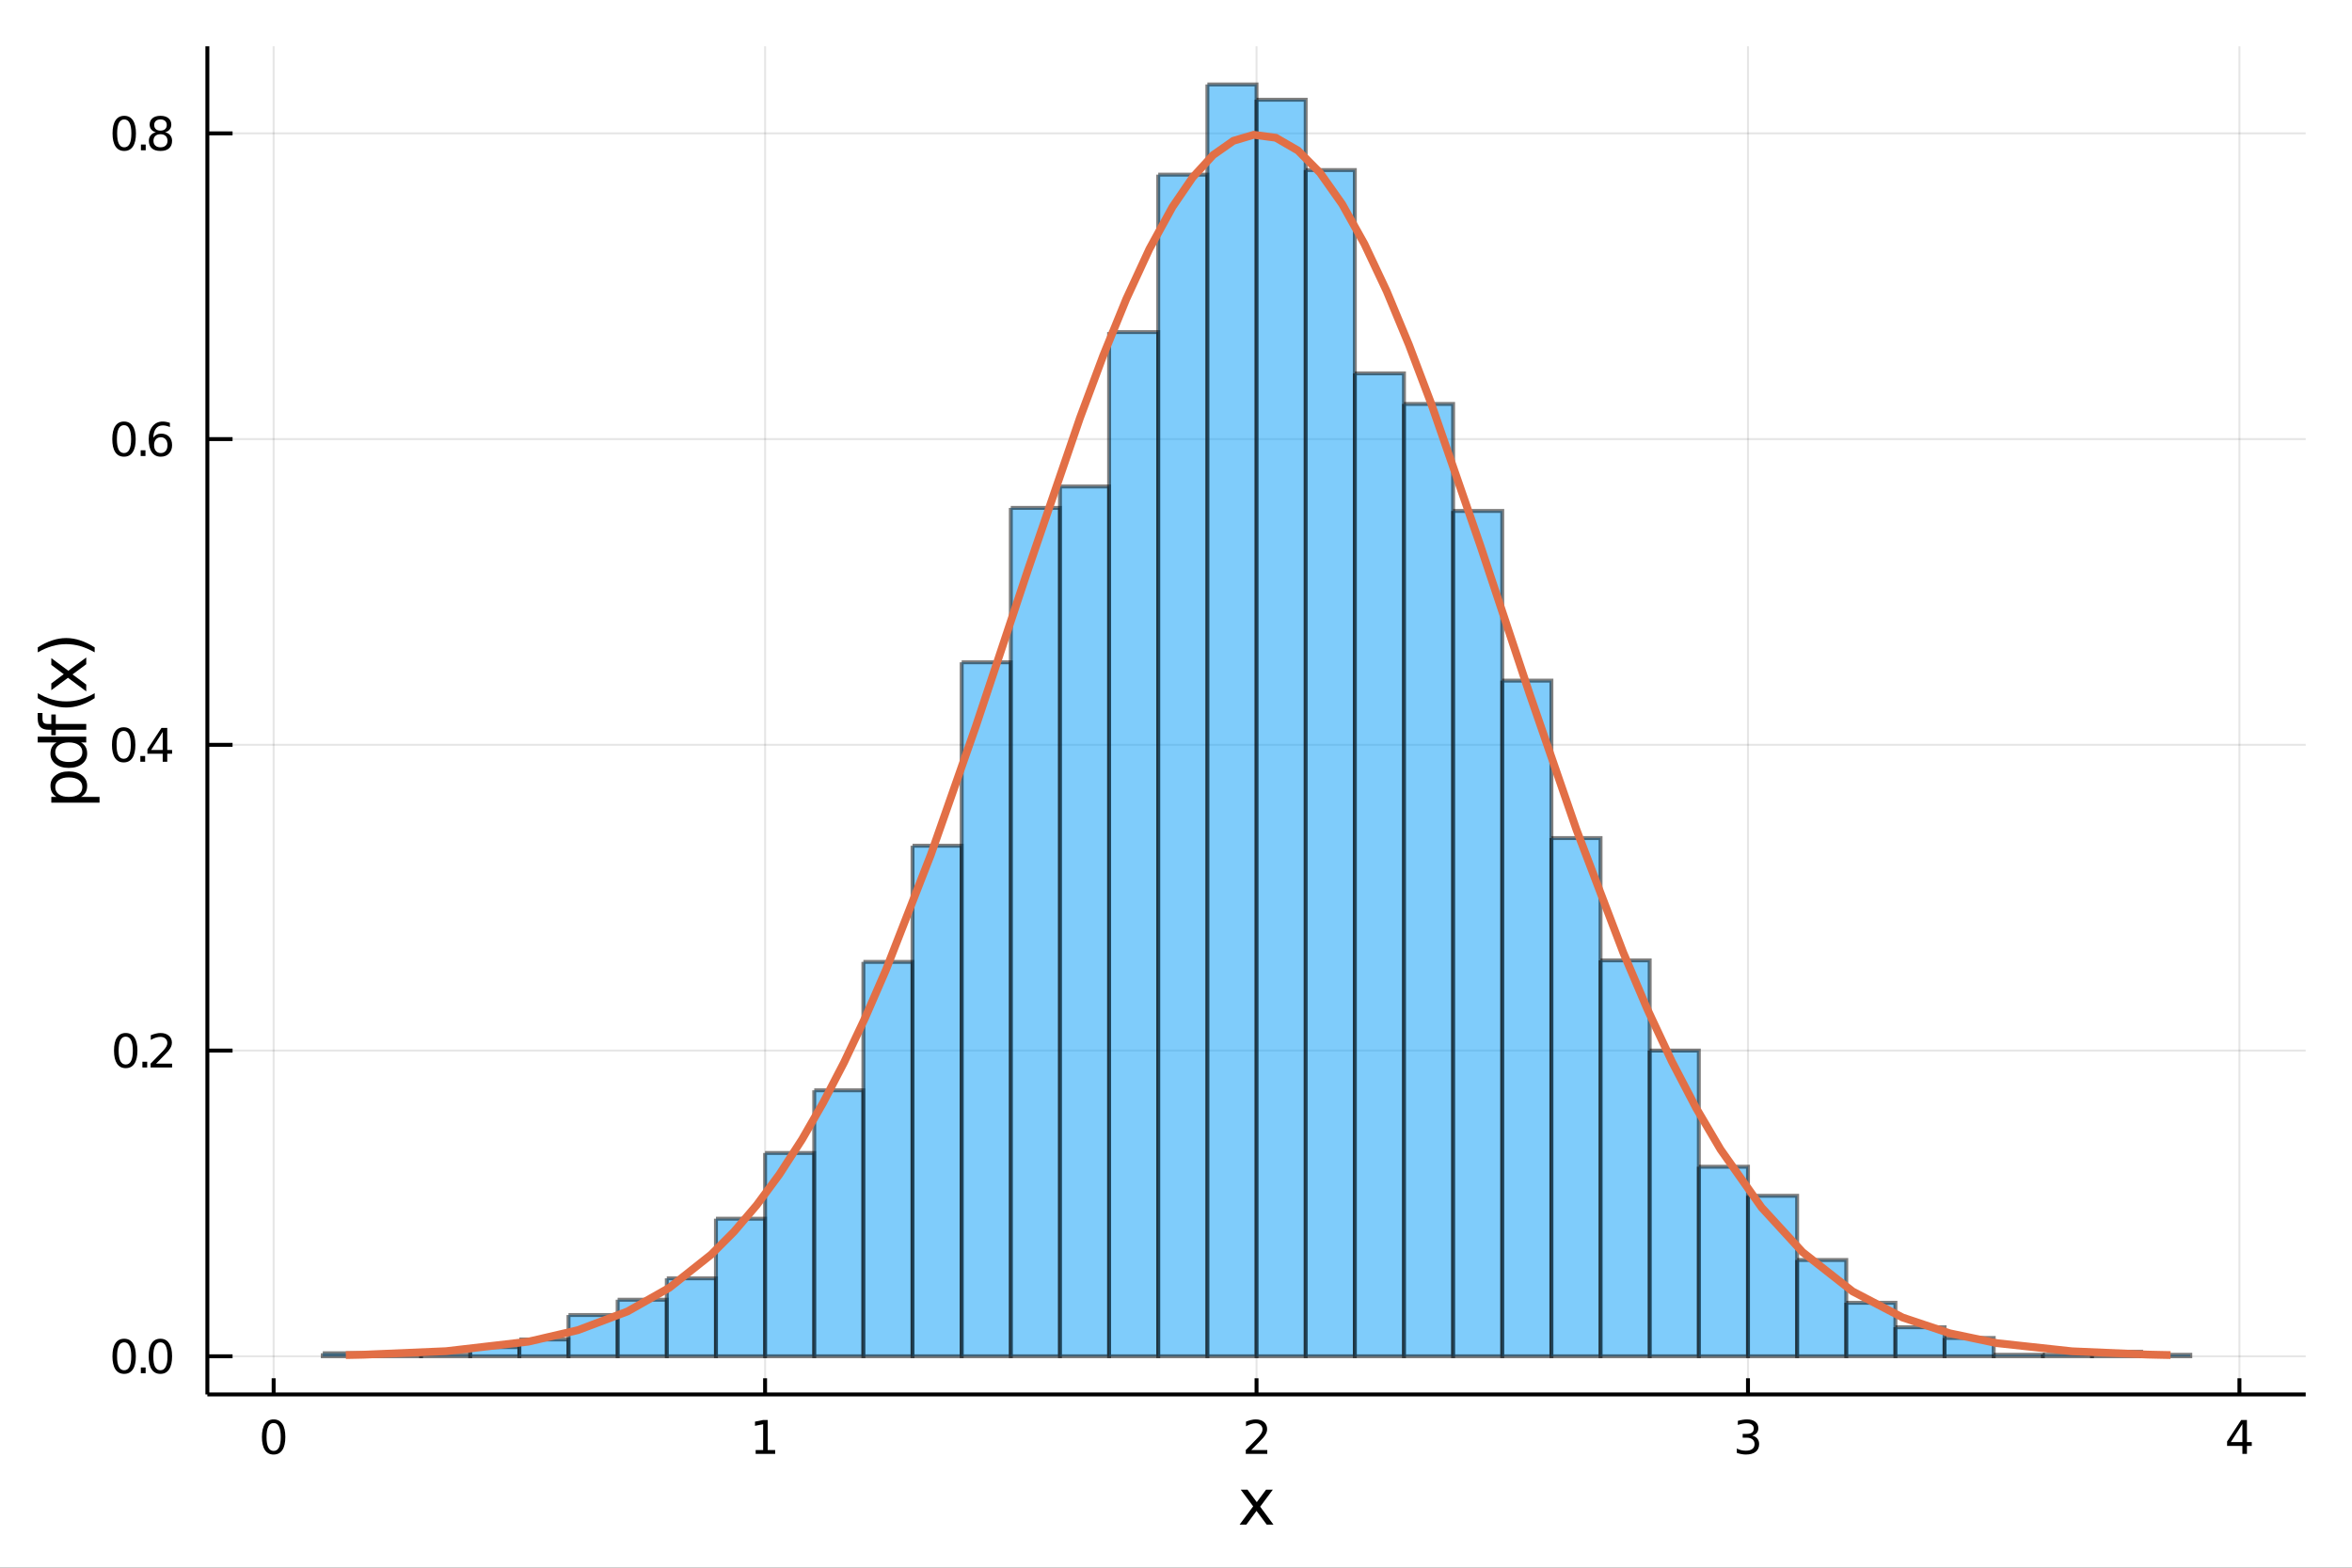 <?xml version="1.0" encoding="utf-8"?>
<svg xmlns="http://www.w3.org/2000/svg" xmlns:xlink="http://www.w3.org/1999/xlink" width="600" height="400" viewBox="0 0 2400 1600">
<rect x="0" y="0" width="2400" height="1600" fill="#333333" stroke="none"/>
<defs>
  <clipPath id="clip090">
    <rect x="0" y="0" width="2400" height="1600"/>
  </clipPath>
</defs>
<path clip-path="url(#clip090)" d="
M0 1600 L2400 1600 L2400 0 L0 0  Z
  " fill="#ffffff" fill-rule="evenodd" fill-opacity="1"/>
<defs>
  <clipPath id="clip091">
    <rect x="480" y="0" width="1681" height="1600"/>
  </clipPath>
</defs>
<path clip-path="url(#clip090)" d="
M211.602 1423.18 L2352.76 1423.18 L2352.76 47.244 L211.602 47.244  Z
  " fill="#ffffff" fill-rule="evenodd" fill-opacity="1"/>
<defs>
  <clipPath id="clip092">
    <rect x="211" y="47" width="2142" height="1377"/>
  </clipPath>
</defs>
<polyline clip-path="url(#clip092)" style="stroke:#000000; stroke-width:2; stroke-opacity:0.1; fill:none" points="
  279.222,1423.18 279.222,47.244 
  "/>
<polyline clip-path="url(#clip092)" style="stroke:#000000; stroke-width:2; stroke-opacity:0.1; fill:none" points="
  780.7,1423.18 780.7,47.244 
  "/>
<polyline clip-path="url(#clip092)" style="stroke:#000000; stroke-width:2; stroke-opacity:0.1; fill:none" points="
  1282.18,1423.18 1282.18,47.244 
  "/>
<polyline clip-path="url(#clip092)" style="stroke:#000000; stroke-width:2; stroke-opacity:0.1; fill:none" points="
  1783.66,1423.18 1783.66,47.244 
  "/>
<polyline clip-path="url(#clip092)" style="stroke:#000000; stroke-width:2; stroke-opacity:0.1; fill:none" points="
  2285.14,1423.18 2285.14,47.244 
  "/>
<polyline clip-path="url(#clip090)" style="stroke:#000000; stroke-width:4; stroke-opacity:1; fill:none" points="
  211.602,1423.18 2352.76,1423.18 
  "/>
<polyline clip-path="url(#clip090)" style="stroke:#000000; stroke-width:4; stroke-opacity:1; fill:none" points="
  279.222,1423.18 279.222,1406.67 
  "/>
<polyline clip-path="url(#clip090)" style="stroke:#000000; stroke-width:4; stroke-opacity:1; fill:none" points="
  780.7,1423.18 780.7,1406.67 
  "/>
<polyline clip-path="url(#clip090)" style="stroke:#000000; stroke-width:4; stroke-opacity:1; fill:none" points="
  1282.18,1423.18 1282.18,1406.67 
  "/>
<polyline clip-path="url(#clip090)" style="stroke:#000000; stroke-width:4; stroke-opacity:1; fill:none" points="
  1783.66,1423.18 1783.66,1406.67 
  "/>
<polyline clip-path="url(#clip090)" style="stroke:#000000; stroke-width:4; stroke-opacity:1; fill:none" points="
  2285.14,1423.18 2285.14,1406.67 
  "/>
<path clip-path="url(#clip090)" d="M 0 0 M279.222 1452.37 Q275.611 1452.37 273.782 1455.94 Q271.976 1459.48 271.976 1466.61 Q271.976 1473.71 273.782 1477.28 Q275.611 1480.82 279.222 1480.82 Q282.856 1480.82 284.662 1477.28 Q286.49 1473.71 286.49 1466.61 Q286.49 1459.48 284.662 1455.94 Q282.856 1452.37 279.222 1452.37 M279.222 1448.67 Q285.032 1448.67 288.087 1453.27 Q291.166 1457.86 291.166 1466.61 Q291.166 1475.33 288.087 1479.94 Q285.032 1484.52 279.222 1484.52 Q273.412 1484.52 270.333 1479.94 Q267.277 1475.33 267.277 1466.61 Q267.277 1457.86 270.333 1453.27 Q273.412 1448.67 279.222 1448.67 Z" fill="#000000" fill-rule="evenodd" fill-opacity="1" /><path clip-path="url(#clip090)" d="M 0 0 M771.082 1479.92 L778.721 1479.92 L778.721 1453.55 L770.411 1455.22 L770.411 1450.96 L778.675 1449.29 L783.351 1449.29 L783.351 1479.92 L790.99 1479.92 L790.99 1483.85 L771.082 1483.85 L771.082 1479.92 Z" fill="#000000" fill-rule="evenodd" fill-opacity="1" /><path clip-path="url(#clip090)" d="M 0 0 M1276.83 1479.92 L1293.15 1479.92 L1293.15 1483.85 L1271.21 1483.85 L1271.21 1479.92 Q1273.87 1477.16 1278.45 1472.53 Q1283.06 1467.88 1284.24 1466.54 Q1286.48 1464.01 1287.36 1462.28 Q1288.27 1460.52 1288.27 1458.83 Q1288.27 1456.07 1286.32 1454.34 Q1284.4 1452.6 1281.3 1452.6 Q1279.1 1452.6 1276.65 1453.37 Q1274.22 1454.13 1271.44 1455.68 L1271.44 1450.96 Q1274.26 1449.82 1276.72 1449.25 Q1279.17 1448.67 1281.21 1448.67 Q1286.58 1448.67 1289.77 1451.35 Q1292.97 1454.04 1292.97 1458.53 Q1292.97 1460.66 1292.16 1462.58 Q1291.37 1464.48 1289.26 1467.07 Q1288.68 1467.74 1285.58 1470.96 Q1282.48 1474.15 1276.83 1479.92 Z" fill="#000000" fill-rule="evenodd" fill-opacity="1" /><path clip-path="url(#clip090)" d="M 0 0 M1787.91 1465.22 Q1791.26 1465.94 1793.14 1468.2 Q1795.04 1470.47 1795.04 1473.81 Q1795.04 1478.92 1791.52 1481.72 Q1788 1484.52 1781.52 1484.52 Q1779.34 1484.52 1777.03 1484.08 Q1774.73 1483.67 1772.28 1482.81 L1772.28 1478.3 Q1774.23 1479.43 1776.54 1480.01 Q1778.85 1480.59 1781.38 1480.59 Q1785.78 1480.59 1788.07 1478.85 Q1790.38 1477.12 1790.38 1473.81 Q1790.38 1470.75 1788.23 1469.04 Q1786.1 1467.3 1782.28 1467.3 L1778.25 1467.3 L1778.25 1463.46 L1782.47 1463.46 Q1785.91 1463.46 1787.74 1462.09 Q1789.57 1460.7 1789.57 1458.11 Q1789.57 1455.45 1787.67 1454.04 Q1785.8 1452.6 1782.28 1452.6 Q1780.36 1452.6 1778.16 1453.02 Q1775.96 1453.44 1773.32 1454.31 L1773.32 1450.15 Q1775.98 1449.41 1778.3 1449.04 Q1780.64 1448.67 1782.7 1448.67 Q1788.02 1448.67 1791.12 1451.1 Q1794.22 1453.5 1794.22 1457.63 Q1794.22 1460.5 1792.58 1462.49 Q1790.94 1464.45 1787.91 1465.22 Z" fill="#000000" fill-rule="evenodd" fill-opacity="1" /><path clip-path="url(#clip090)" d="M 0 0 M2288.15 1453.37 L2276.34 1471.81 L2288.15 1471.81 L2288.15 1453.37 M2286.92 1449.29 L2292.8 1449.29 L2292.8 1471.81 L2297.73 1471.81 L2297.73 1475.7 L2292.8 1475.7 L2292.8 1483.85 L2288.15 1483.85 L2288.15 1475.7 L2272.54 1475.7 L2272.54 1471.19 L2286.92 1449.29 Z" fill="#000000" fill-rule="evenodd" fill-opacity="1" /><path clip-path="url(#clip090)" d="M 0 0 M1298.79 1520.4 L1285.9 1537.74 L1299.46 1556.04 L1292.56 1556.04 L1282.18 1542.04 L1271.8 1556.04 L1264.9 1556.04 L1278.74 1537.39 L1266.07 1520.4 L1272.98 1520.4 L1282.43 1533.1 L1291.89 1520.4 L1298.79 1520.4 Z" fill="#000000" fill-rule="evenodd" fill-opacity="1" /><polyline clip-path="url(#clip092)" style="stroke:#000000; stroke-width:2; stroke-opacity:0.1; fill:none" points="
  211.602,1384.24 2352.76,1384.24 
  "/>
<polyline clip-path="url(#clip092)" style="stroke:#000000; stroke-width:2; stroke-opacity:0.1; fill:none" points="
  211.602,1072.21 2352.76,1072.21 
  "/>
<polyline clip-path="url(#clip092)" style="stroke:#000000; stroke-width:2; stroke-opacity:0.1; fill:none" points="
  211.602,760.175 2352.76,760.175 
  "/>
<polyline clip-path="url(#clip092)" style="stroke:#000000; stroke-width:2; stroke-opacity:0.1; fill:none" points="
  211.602,448.143 2352.76,448.143 
  "/>
<polyline clip-path="url(#clip092)" style="stroke:#000000; stroke-width:2; stroke-opacity:0.1; fill:none" points="
  211.602,136.111 2352.76,136.111 
  "/>
<polyline clip-path="url(#clip090)" style="stroke:#000000; stroke-width:4; stroke-opacity:1; fill:none" points="
  211.602,1423.18 211.602,47.244 
  "/>
<polyline clip-path="url(#clip090)" style="stroke:#000000; stroke-width:4; stroke-opacity:1; fill:none" points="
  211.602,1384.24 237.296,1384.24 
  "/>
<polyline clip-path="url(#clip090)" style="stroke:#000000; stroke-width:4; stroke-opacity:1; fill:none" points="
  211.602,1072.21 237.296,1072.21 
  "/>
<polyline clip-path="url(#clip090)" style="stroke:#000000; stroke-width:4; stroke-opacity:1; fill:none" points="
  211.602,760.175 237.296,760.175 
  "/>
<polyline clip-path="url(#clip090)" style="stroke:#000000; stroke-width:4; stroke-opacity:1; fill:none" points="
  211.602,448.143 237.296,448.143 
  "/>
<polyline clip-path="url(#clip090)" style="stroke:#000000; stroke-width:4; stroke-opacity:1; fill:none" points="
  211.602,136.111 237.296,136.111 
  "/>
<path clip-path="url(#clip090)" d="M 0 0 M126.691 1370.04 Q123.08 1370.04 121.251 1373.6 Q119.445 1377.14 119.445 1384.27 Q119.445 1391.38 121.251 1394.94 Q123.08 1398.49 126.691 1398.49 Q130.325 1398.49 132.13 1394.94 Q133.959 1391.38 133.959 1384.27 Q133.959 1377.14 132.13 1373.6 Q130.325 1370.04 126.691 1370.04 M126.691 1366.33 Q132.501 1366.33 135.556 1370.94 Q138.635 1375.52 138.635 1384.27 Q138.635 1393 135.556 1397.61 Q132.501 1402.19 126.691 1402.19 Q120.88 1402.19 117.802 1397.61 Q114.746 1393 114.746 1384.27 Q114.746 1375.52 117.802 1370.94 Q120.88 1366.33 126.691 1366.33 Z" fill="#000000" fill-rule="evenodd" fill-opacity="1" /><path clip-path="url(#clip090)" d="M 0 0 M143.704 1395.64 L148.589 1395.64 L148.589 1401.52 L143.704 1401.52 L143.704 1395.64 Z" fill="#000000" fill-rule="evenodd" fill-opacity="1" /><path clip-path="url(#clip090)" d="M 0 0 M163.658 1370.04 Q160.047 1370.04 158.218 1373.6 Q156.413 1377.14 156.413 1384.27 Q156.413 1391.38 158.218 1394.94 Q160.047 1398.49 163.658 1398.49 Q167.292 1398.49 169.098 1394.94 Q170.927 1391.38 170.927 1384.27 Q170.927 1377.14 169.098 1373.6 Q167.292 1370.04 163.658 1370.04 M163.658 1366.33 Q169.468 1366.33 172.524 1370.94 Q175.602 1375.52 175.602 1384.27 Q175.602 1393 172.524 1397.61 Q169.468 1402.19 163.658 1402.19 Q157.848 1402.19 154.769 1397.61 Q151.714 1393 151.714 1384.27 Q151.714 1375.52 154.769 1370.94 Q157.848 1366.33 163.658 1366.33 Z" fill="#000000" fill-rule="evenodd" fill-opacity="1" /><path clip-path="url(#clip090)" d="M 0 0 M128.288 1058.01 Q124.677 1058.01 122.848 1061.57 Q121.043 1065.11 121.043 1072.24 Q121.043 1079.35 122.848 1082.91 Q124.677 1086.45 128.288 1086.45 Q131.922 1086.45 133.728 1082.91 Q135.556 1079.35 135.556 1072.24 Q135.556 1065.11 133.728 1061.57 Q131.922 1058.01 128.288 1058.01 M128.288 1054.3 Q134.098 1054.3 137.154 1058.91 Q140.232 1063.49 140.232 1072.24 Q140.232 1080.97 137.154 1085.57 Q134.098 1090.16 128.288 1090.16 Q122.478 1090.16 119.399 1085.57 Q116.343 1080.97 116.343 1072.24 Q116.343 1063.49 119.399 1058.91 Q122.478 1054.3 128.288 1054.3 Z" fill="#000000" fill-rule="evenodd" fill-opacity="1" /><path clip-path="url(#clip090)" d="M 0 0 M145.302 1083.61 L150.186 1083.61 L150.186 1089.49 L145.302 1089.49 L145.302 1083.61 Z" fill="#000000" fill-rule="evenodd" fill-opacity="1" /><path clip-path="url(#clip090)" d="M 0 0 M159.283 1085.55 L175.602 1085.55 L175.602 1089.49 L153.658 1089.49 L153.658 1085.55 Q156.32 1082.8 160.903 1078.17 Q165.51 1073.51 166.69 1072.17 Q168.936 1069.65 169.815 1067.91 Q170.718 1066.15 170.718 1064.46 Q170.718 1061.71 168.774 1059.97 Q166.852 1058.24 163.751 1058.24 Q161.552 1058.24 159.098 1059 Q156.667 1059.76 153.89 1061.32 L153.89 1056.59 Q156.714 1055.46 159.167 1054.88 Q161.621 1054.3 163.658 1054.3 Q169.028 1054.3 172.223 1056.99 Q175.417 1059.67 175.417 1064.16 Q175.417 1066.29 174.607 1068.21 Q173.82 1070.11 171.714 1072.7 Q171.135 1073.38 168.033 1076.59 Q164.931 1079.79 159.283 1085.55 Z" fill="#000000" fill-rule="evenodd" fill-opacity="1" /><path clip-path="url(#clip090)" d="M 0 0 M126.205 745.973 Q122.593 745.973 120.765 749.538 Q118.959 753.08 118.959 760.209 Q118.959 767.316 120.765 770.88 Q122.593 774.422 126.205 774.422 Q129.839 774.422 131.644 770.88 Q133.473 767.316 133.473 760.209 Q133.473 753.08 131.644 749.538 Q129.839 745.973 126.205 745.973 M126.205 742.27 Q132.015 742.27 135.07 746.876 Q138.149 751.459 138.149 760.209 Q138.149 768.936 135.07 773.543 Q132.015 778.126 126.205 778.126 Q120.394 778.126 117.316 773.543 Q114.26 768.936 114.26 760.209 Q114.26 751.459 117.316 746.876 Q120.394 742.27 126.205 742.27 Z" fill="#000000" fill-rule="evenodd" fill-opacity="1" /><path clip-path="url(#clip090)" d="M 0 0 M143.218 771.575 L148.103 771.575 L148.103 777.455 L143.218 777.455 L143.218 771.575 Z" fill="#000000" fill-rule="evenodd" fill-opacity="1" /><path clip-path="url(#clip090)" d="M 0 0 M166.019 746.969 L154.214 765.418 L166.019 765.418 L166.019 746.969 M164.792 742.895 L170.672 742.895 L170.672 765.418 L175.602 765.418 L175.602 769.306 L170.672 769.306 L170.672 777.455 L166.019 777.455 L166.019 769.306 L150.417 769.306 L150.417 764.793 L164.792 742.895 Z" fill="#000000" fill-rule="evenodd" fill-opacity="1" /><path clip-path="url(#clip090)" d="M 0 0 M126.529 433.941 Q122.918 433.941 121.089 437.506 Q119.283 441.048 119.283 448.177 Q119.283 455.284 121.089 458.849 Q122.918 462.39 126.529 462.39 Q130.163 462.39 131.968 458.849 Q133.797 455.284 133.797 448.177 Q133.797 441.048 131.968 437.506 Q130.163 433.941 126.529 433.941 M126.529 430.238 Q132.339 430.238 135.394 434.844 Q138.473 439.427 138.473 448.177 Q138.473 456.904 135.394 461.511 Q132.339 466.094 126.529 466.094 Q120.718 466.094 117.64 461.511 Q114.584 456.904 114.584 448.177 Q114.584 439.427 117.64 434.844 Q120.718 430.238 126.529 430.238 Z" fill="#000000" fill-rule="evenodd" fill-opacity="1" /><path clip-path="url(#clip090)" d="M 0 0 M143.542 459.543 L148.427 459.543 L148.427 465.423 L143.542 465.423 L143.542 459.543 Z" fill="#000000" fill-rule="evenodd" fill-opacity="1" /><path clip-path="url(#clip090)" d="M 0 0 M164.075 446.279 Q160.927 446.279 159.075 448.432 Q157.246 450.585 157.246 454.335 Q157.246 458.062 159.075 460.237 Q160.927 462.39 164.075 462.39 Q167.223 462.39 169.052 460.237 Q170.903 458.062 170.903 454.335 Q170.903 450.585 169.052 448.432 Q167.223 446.279 164.075 446.279 M173.357 431.627 L173.357 435.886 Q171.598 435.052 169.792 434.613 Q168.01 434.173 166.251 434.173 Q161.621 434.173 159.167 437.298 Q156.737 440.423 156.39 446.742 Q157.755 444.728 159.815 443.664 Q161.876 442.576 164.352 442.576 Q169.561 442.576 172.57 445.747 Q175.602 448.895 175.602 454.335 Q175.602 459.659 172.454 462.876 Q169.306 466.094 164.075 466.094 Q158.079 466.094 154.908 461.511 Q151.737 456.904 151.737 448.177 Q151.737 439.983 155.626 435.122 Q159.515 430.238 166.065 430.238 Q167.825 430.238 169.607 430.585 Q171.413 430.932 173.357 431.627 Z" fill="#000000" fill-rule="evenodd" fill-opacity="1" /><path clip-path="url(#clip090)" d="M 0 0 M126.783 121.909 Q123.172 121.909 121.343 125.474 Q119.538 129.016 119.538 136.145 Q119.538 143.252 121.343 146.817 Q123.172 150.358 126.783 150.358 Q130.417 150.358 132.223 146.817 Q134.052 143.252 134.052 136.145 Q134.052 129.016 132.223 125.474 Q130.417 121.909 126.783 121.909 M126.783 118.206 Q132.593 118.206 135.649 122.812 Q138.728 127.396 138.728 136.145 Q138.728 144.872 135.649 149.479 Q132.593 154.062 126.783 154.062 Q120.973 154.062 117.894 149.479 Q114.839 144.872 114.839 136.145 Q114.839 127.396 117.894 122.812 Q120.973 118.206 126.783 118.206 Z" fill="#000000" fill-rule="evenodd" fill-opacity="1" /><path clip-path="url(#clip090)" d="M 0 0 M143.797 147.511 L148.681 147.511 L148.681 153.391 L143.797 153.391 L143.797 147.511 Z" fill="#000000" fill-rule="evenodd" fill-opacity="1" /><path clip-path="url(#clip090)" d="M 0 0 M163.751 136.979 Q160.417 136.979 158.496 138.761 Q156.598 140.544 156.598 143.669 Q156.598 146.794 158.496 148.576 Q160.417 150.358 163.751 150.358 Q167.084 150.358 169.005 148.576 Q170.927 146.77 170.927 143.669 Q170.927 140.544 169.005 138.761 Q167.107 136.979 163.751 136.979 M159.075 134.988 Q156.065 134.247 154.376 132.187 Q152.709 130.127 152.709 127.164 Q152.709 123.021 155.649 120.613 Q158.612 118.206 163.751 118.206 Q168.913 118.206 171.852 120.613 Q174.792 123.021 174.792 127.164 Q174.792 130.127 173.102 132.187 Q171.436 134.247 168.45 134.988 Q171.829 135.775 173.704 138.067 Q175.602 140.358 175.602 143.669 Q175.602 148.692 172.524 151.377 Q169.468 154.062 163.751 154.062 Q158.033 154.062 154.954 151.377 Q151.899 148.692 151.899 143.669 Q151.899 140.358 153.797 138.067 Q155.695 135.775 159.075 134.988 M157.362 127.604 Q157.362 130.289 159.028 131.794 Q160.718 133.298 163.751 133.298 Q166.76 133.298 168.45 131.794 Q170.163 130.289 170.163 127.604 Q170.163 124.919 168.45 123.414 Q166.76 121.909 163.751 121.909 Q160.718 121.909 159.028 123.414 Q157.362 124.919 157.362 127.604 Z" fill="#000000" fill-rule="evenodd" fill-opacity="1" /><path clip-path="url(#clip090)" d="M 0 0 M82.657 813.335 L101.563 813.335 L101.563 819.223 L52.356 819.223 L52.356 813.335 L57.767 813.335 Q54.584 811.489 53.056 808.688 Q51.497 805.855 51.497 801.94 Q51.497 795.447 56.653 791.405 Q61.809 787.331 70.212 787.331 Q78.615 787.331 83.771 791.405 Q88.927 795.447 88.927 801.94 Q88.927 805.855 87.399 808.688 Q85.84 811.489 82.657 813.335 M70.212 793.41 Q63.751 793.41 60.09 796.084 Q56.398 798.726 56.398 803.373 Q56.398 808.02 60.09 810.693 Q63.751 813.335 70.212 813.335 Q76.673 813.335 80.365 810.693 Q84.026 808.02 84.026 803.373 Q84.026 798.726 80.365 796.084 Q76.673 793.41 70.212 793.41 Z" fill="#000000" fill-rule="evenodd" fill-opacity="1" /><path clip-path="url(#clip090)" d="M 0 0 M57.767 757.731 L38.479 757.731 L38.479 751.874 L88.004 751.874 L88.004 757.731 L82.657 757.731 Q85.84 759.577 87.399 762.409 Q88.927 765.21 88.927 769.157 Q88.927 775.618 83.771 779.692 Q78.615 783.735 70.212 783.735 Q61.809 783.735 56.653 779.692 Q51.497 775.618 51.497 769.157 Q51.497 765.21 53.056 762.409 Q54.584 759.577 57.767 757.731 M70.212 777.687 Q76.673 777.687 80.365 775.045 Q84.026 772.372 84.026 767.725 Q84.026 763.078 80.365 760.404 Q76.673 757.731 70.212 757.731 Q63.751 757.731 60.09 760.404 Q56.398 763.078 56.398 767.725 Q56.398 772.372 60.09 775.045 Q63.751 777.687 70.212 777.687 Z" fill="#000000" fill-rule="evenodd" fill-opacity="1" /><path clip-path="url(#clip090)" d="M 0 0 M38.479 727.685 L43.349 727.685 L43.349 733.286 Q43.349 736.437 44.622 737.679 Q45.895 738.888 49.205 738.888 L52.356 738.888 L52.356 729.244 L56.908 729.244 L56.908 738.888 L88.004 738.888 L88.004 744.776 L56.908 744.776 L56.908 750.378 L52.356 750.378 L52.356 744.776 L49.874 744.776 Q43.922 744.776 41.216 742.007 Q38.479 739.238 38.479 733.223 L38.479 727.685 Z" fill="#000000" fill-rule="evenodd" fill-opacity="1" /><path clip-path="url(#clip090)" d="M 0 0 M38.543 707.473 Q45.863 711.738 53.025 713.807 Q60.186 715.876 67.538 715.876 Q74.891 715.876 82.116 713.807 Q89.309 711.707 96.598 707.473 L96.598 712.566 Q89.118 717.34 81.893 719.727 Q74.668 722.083 67.538 722.083 Q60.441 722.083 53.247 719.727 Q46.054 717.372 38.543 712.566 L38.543 707.473 Z" fill="#000000" fill-rule="evenodd" fill-opacity="1" /><path clip-path="url(#clip090)" d="M 0 0 M52.356 671.698 L69.703 684.589 L88.004 671.03 L88.004 677.937 L74 688.313 L88.004 698.689 L88.004 705.596 L69.353 691.75 L52.356 704.418 L52.356 697.511 L65.056 688.058 L52.356 678.605 L52.356 671.698 Z" fill="#000000" fill-rule="evenodd" fill-opacity="1" /><path clip-path="url(#clip090)" d="M 0 0 M38.543 665.81 L38.543 660.717 Q46.054 655.943 53.247 653.588 Q60.441 651.201 67.538 651.201 Q74.668 651.201 81.893 653.588 Q89.118 655.943 96.598 660.717 L96.598 665.81 Q89.309 661.577 82.116 659.508 Q74.891 657.407 67.538 657.407 Q60.186 657.407 53.025 659.508 Q45.863 661.577 38.543 665.81 Z" fill="#000000" fill-rule="evenodd" fill-opacity="1" /><path clip-path="url(#clip092)" d="
M329.37 1381.12 L329.37 1384.24 L379.518 1384.24 L379.518 1381.12 L329.37 1381.12 L329.37 1381.12  Z
  " fill="#009af9" fill-rule="evenodd" fill-opacity="0.5"/>
<polyline clip-path="url(#clip092)" style="stroke:#000000; stroke-width:4; stroke-opacity:0.5; fill:none" points="
  329.37,1381.12 329.37,1384.24 379.518,1384.24 379.518,1381.12 329.37,1381.12 
  "/>
<path clip-path="url(#clip092)" d="
M379.518 1381.12 L379.518 1384.24 L429.665 1384.24 L429.665 1381.12 L379.518 1381.12 L379.518 1381.12  Z
  " fill="#009af9" fill-rule="evenodd" fill-opacity="0.5"/>
<polyline clip-path="url(#clip092)" style="stroke:#000000; stroke-width:4; stroke-opacity:0.5; fill:none" points="
  379.518,1381.12 379.518,1384.24 429.665,1384.24 429.665,1381.12 379.518,1381.12 
  "/>
<path clip-path="url(#clip092)" d="
M429.665 1382.68 L429.665 1384.24 L479.813 1384.24 L479.813 1382.68 L429.665 1382.68 L429.665 1382.68  Z
  " fill="#009af9" fill-rule="evenodd" fill-opacity="0.5"/>
<polyline clip-path="url(#clip092)" style="stroke:#000000; stroke-width:4; stroke-opacity:0.5; fill:none" points="
  429.665,1382.68 429.665,1384.24 479.813,1384.24 479.813,1382.68 429.665,1382.68 
  "/>
<path clip-path="url(#clip092)" d="
M479.813 1374.88 L479.813 1384.24 L529.961 1384.24 L529.961 1374.88 L479.813 1374.88 L479.813 1374.88  Z
  " fill="#009af9" fill-rule="evenodd" fill-opacity="0.5"/>
<polyline clip-path="url(#clip092)" style="stroke:#000000; stroke-width:4; stroke-opacity:0.5; fill:none" points="
  479.813,1374.88 479.813,1384.24 529.961,1384.24 529.961,1374.88 479.813,1374.88 
  "/>
<path clip-path="url(#clip092)" d="
M529.961 1367.08 L529.961 1384.24 L580.109 1384.24 L580.109 1367.08 L529.961 1367.08 L529.961 1367.08  Z
  " fill="#009af9" fill-rule="evenodd" fill-opacity="0.5"/>
<polyline clip-path="url(#clip092)" style="stroke:#000000; stroke-width:4; stroke-opacity:0.5; fill:none" points="
  529.961,1367.08 529.961,1384.24 580.109,1384.24 580.109,1367.08 529.961,1367.08 
  "/>
<path clip-path="url(#clip092)" d="
M580.109 1342.11 L580.109 1384.24 L630.257 1384.24 L630.257 1342.11 L580.109 1342.11 L580.109 1342.11  Z
  " fill="#009af9" fill-rule="evenodd" fill-opacity="0.5"/>
<polyline clip-path="url(#clip092)" style="stroke:#000000; stroke-width:4; stroke-opacity:0.5; fill:none" points="
  580.109,1342.11 580.109,1384.24 630.257,1384.24 630.257,1342.11 580.109,1342.11 
  "/>
<path clip-path="url(#clip092)" d="
M630.257 1326.51 L630.257 1384.24 L680.405 1384.24 L680.405 1326.51 L630.257 1326.51 L630.257 1326.51  Z
  " fill="#009af9" fill-rule="evenodd" fill-opacity="0.5"/>
<polyline clip-path="url(#clip092)" style="stroke:#000000; stroke-width:4; stroke-opacity:0.5; fill:none" points="
  630.257,1326.51 630.257,1384.24 680.405,1384.24 680.405,1326.51 630.257,1326.51 
  "/>
<path clip-path="url(#clip092)" d="
M680.405 1304.67 L680.405 1384.24 L730.553 1384.24 L730.553 1304.67 L680.405 1304.67 L680.405 1304.67  Z
  " fill="#009af9" fill-rule="evenodd" fill-opacity="0.5"/>
<polyline clip-path="url(#clip092)" style="stroke:#000000; stroke-width:4; stroke-opacity:0.5; fill:none" points="
  680.405,1304.67 680.405,1384.24 730.553,1384.24 730.553,1304.67 680.405,1304.67 
  "/>
<path clip-path="url(#clip092)" d="
M730.553 1243.82 L730.553 1384.24 L780.7 1384.24 L780.7 1243.82 L730.553 1243.82 L730.553 1243.82  Z
  " fill="#009af9" fill-rule="evenodd" fill-opacity="0.5"/>
<polyline clip-path="url(#clip092)" style="stroke:#000000; stroke-width:4; stroke-opacity:0.5; fill:none" points="
  730.553,1243.82 730.553,1384.24 780.7,1384.24 780.7,1243.82 730.553,1243.82 
  "/>
<path clip-path="url(#clip092)" d="
M780.7 1176.74 L780.7 1384.24 L830.848 1384.24 L830.848 1176.74 L780.7 1176.74 L780.7 1176.74  Z
  " fill="#009af9" fill-rule="evenodd" fill-opacity="0.5"/>
<polyline clip-path="url(#clip092)" style="stroke:#000000; stroke-width:4; stroke-opacity:0.5; fill:none" points="
  780.7,1176.74 780.7,1384.24 830.848,1384.24 830.848,1176.74 780.7,1176.74 
  "/>
<path clip-path="url(#clip092)" d="
M830.848 1112.77 L830.848 1384.24 L880.996 1384.24 L880.996 1112.77 L830.848 1112.77 L830.848 1112.77  Z
  " fill="#009af9" fill-rule="evenodd" fill-opacity="0.5"/>
<polyline clip-path="url(#clip092)" style="stroke:#000000; stroke-width:4; stroke-opacity:0.5; fill:none" points="
  830.848,1112.77 830.848,1384.24 880.996,1384.24 880.996,1112.77 830.848,1112.77 
  "/>
<path clip-path="url(#clip092)" d="
M880.996 981.717 L880.996 1384.24 L931.144 1384.24 L931.144 981.717 L880.996 981.717 L880.996 981.717  Z
  " fill="#009af9" fill-rule="evenodd" fill-opacity="0.5"/>
<polyline clip-path="url(#clip092)" style="stroke:#000000; stroke-width:4; stroke-opacity:0.5; fill:none" points="
  880.996,981.717 880.996,1384.24 931.144,1384.24 931.144,981.717 880.996,981.717 
  "/>
<path clip-path="url(#clip092)" d="
M931.144 863.145 L931.144 1384.24 L981.292 1384.24 L981.292 863.145 L931.144 863.145 L931.144 863.145  Z
  " fill="#009af9" fill-rule="evenodd" fill-opacity="0.5"/>
<polyline clip-path="url(#clip092)" style="stroke:#000000; stroke-width:4; stroke-opacity:0.5; fill:none" points="
  931.144,863.145 931.144,1384.24 981.292,1384.24 981.292,863.145 931.144,863.145 
  "/>
<path clip-path="url(#clip092)" d="
M981.292 675.926 L981.292 1384.24 L1031.44 1384.24 L1031.44 675.926 L981.292 675.926 L981.292 675.926  Z
  " fill="#009af9" fill-rule="evenodd" fill-opacity="0.5"/>
<polyline clip-path="url(#clip092)" style="stroke:#000000; stroke-width:4; stroke-opacity:0.5; fill:none" points="
  981.292,675.926 981.292,1384.24 1031.44,1384.24 1031.44,675.926 981.292,675.926 
  "/>
<path clip-path="url(#clip092)" d="
M1031.44 518.35 L1031.44 1384.24 L1081.59 1384.24 L1081.59 518.35 L1031.44 518.35 L1031.44 518.35  Z
  " fill="#009af9" fill-rule="evenodd" fill-opacity="0.5"/>
<polyline clip-path="url(#clip092)" style="stroke:#000000; stroke-width:4; stroke-opacity:0.5; fill:none" points="
  1031.44,518.35 1031.44,1384.24 1081.59,1384.24 1081.59,518.35 1031.44,518.35 
  "/>
<path clip-path="url(#clip092)" d="
M1081.59 496.508 L1081.59 1384.24 L1131.74 1384.24 L1131.74 496.508 L1081.59 496.508 L1081.59 496.508  Z
  " fill="#009af9" fill-rule="evenodd" fill-opacity="0.5"/>
<polyline clip-path="url(#clip092)" style="stroke:#000000; stroke-width:4; stroke-opacity:0.5; fill:none" points="
  1081.59,496.508 1081.59,1384.24 1131.74,1384.24 1131.74,496.508 1081.59,496.508 
  "/>
<path clip-path="url(#clip092)" d="
M1131.74 338.931 L1131.74 1384.24 L1181.88 1384.24 L1181.88 338.931 L1131.74 338.931 L1131.74 338.931  Z
  " fill="#009af9" fill-rule="evenodd" fill-opacity="0.5"/>
<polyline clip-path="url(#clip092)" style="stroke:#000000; stroke-width:4; stroke-opacity:0.5; fill:none" points="
  1131.74,338.931 1131.74,1384.24 1181.88,1384.24 1181.88,338.931 1131.74,338.931 
  "/>
<path clip-path="url(#clip092)" d="
M1181.88 178.235 L1181.88 1384.24 L1232.03 1384.24 L1232.03 178.235 L1181.88 178.235 L1181.88 178.235  Z
  " fill="#009af9" fill-rule="evenodd" fill-opacity="0.5"/>
<polyline clip-path="url(#clip092)" style="stroke:#000000; stroke-width:4; stroke-opacity:0.5; fill:none" points="
  1181.88,178.235 1181.88,1384.24 1232.03,1384.24 1232.03,178.235 1181.88,178.235 
  "/>
<path clip-path="url(#clip092)" d="
M1232.03 86.186 L1232.03 1384.24 L1282.18 1384.24 L1282.18 86.186 L1232.03 86.186 L1232.03 86.186  Z
  " fill="#009af9" fill-rule="evenodd" fill-opacity="0.5"/>
<polyline clip-path="url(#clip092)" style="stroke:#000000; stroke-width:4; stroke-opacity:0.5; fill:none" points="
  1232.03,86.186 1232.03,1384.24 1282.18,1384.24 1282.18,86.186 1232.03,86.186 
  "/>
<path clip-path="url(#clip092)" d="
M1282.18 101.787 L1282.18 1384.24 L1332.33 1384.24 L1332.33 101.787 L1282.18 101.787 L1282.18 101.787  Z
  " fill="#009af9" fill-rule="evenodd" fill-opacity="0.5"/>
<polyline clip-path="url(#clip092)" style="stroke:#000000; stroke-width:4; stroke-opacity:0.5; fill:none" points="
  1282.18,101.787 1282.18,1384.24 1332.33,1384.24 1332.33,101.787 1282.18,101.787 
  "/>
<path clip-path="url(#clip092)" d="
M1332.33 173.555 L1332.33 1384.24 L1382.47 1384.24 L1382.47 173.555 L1332.33 173.555 L1332.33 173.555  Z
  " fill="#009af9" fill-rule="evenodd" fill-opacity="0.5"/>
<polyline clip-path="url(#clip092)" style="stroke:#000000; stroke-width:4; stroke-opacity:0.5; fill:none" points="
  1332.33,173.555 1332.33,1384.24 1382.47,1384.24 1382.47,173.555 1332.33,173.555 
  "/>
<path clip-path="url(#clip092)" d="
M1382.47 381.056 L1382.47 1384.24 L1432.62 1384.24 L1432.62 381.056 L1382.47 381.056 L1382.47 381.056  Z
  " fill="#009af9" fill-rule="evenodd" fill-opacity="0.5"/>
<polyline clip-path="url(#clip092)" style="stroke:#000000; stroke-width:4; stroke-opacity:0.5; fill:none" points="
  1382.47,381.056 1382.47,1384.24 1432.62,1384.24 1432.62,381.056 1382.47,381.056 
  "/>
<path clip-path="url(#clip092)" d="
M1432.62 412.259 L1432.62 1384.24 L1482.77 1384.24 L1482.77 412.259 L1432.62 412.259 L1432.62 412.259  Z
  " fill="#009af9" fill-rule="evenodd" fill-opacity="0.5"/>
<polyline clip-path="url(#clip092)" style="stroke:#000000; stroke-width:4; stroke-opacity:0.5; fill:none" points="
  1432.62,412.259 1432.62,1384.24 1482.77,1384.24 1482.77,412.259 1432.62,412.259 
  "/>
<path clip-path="url(#clip092)" d="
M1482.77 521.47 L1482.77 1384.24 L1532.92 1384.24 L1532.92 521.47 L1482.77 521.47 L1482.77 521.47  Z
  " fill="#009af9" fill-rule="evenodd" fill-opacity="0.5"/>
<polyline clip-path="url(#clip092)" style="stroke:#000000; stroke-width:4; stroke-opacity:0.5; fill:none" points="
  1482.77,521.47 1482.77,1384.24 1532.92,1384.24 1532.92,521.47 1482.77,521.47 
  "/>
<path clip-path="url(#clip092)" d="
M1532.92 694.648 L1532.92 1384.24 L1583.07 1384.24 L1583.07 694.648 L1532.92 694.648 L1532.92 694.648  Z
  " fill="#009af9" fill-rule="evenodd" fill-opacity="0.5"/>
<polyline clip-path="url(#clip092)" style="stroke:#000000; stroke-width:4; stroke-opacity:0.5; fill:none" points="
  1532.92,694.648 1532.92,1384.24 1583.07,1384.24 1583.07,694.648 1532.92,694.648 
  "/>
<path clip-path="url(#clip092)" d="
M1583.07 855.344 L1583.07 1384.24 L1633.21 1384.24 L1633.21 855.344 L1583.07 855.344 L1583.07 855.344  Z
  " fill="#009af9" fill-rule="evenodd" fill-opacity="0.5"/>
<polyline clip-path="url(#clip092)" style="stroke:#000000; stroke-width:4; stroke-opacity:0.5; fill:none" points="
  1583.07,855.344 1583.07,1384.24 1633.21,1384.24 1633.21,855.344 1583.07,855.344 
  "/>
<path clip-path="url(#clip092)" d="
M1633.21 980.157 L1633.21 1384.24 L1683.36 1384.24 L1683.36 980.157 L1633.21 980.157 L1633.21 980.157  Z
  " fill="#009af9" fill-rule="evenodd" fill-opacity="0.5"/>
<polyline clip-path="url(#clip092)" style="stroke:#000000; stroke-width:4; stroke-opacity:0.5; fill:none" points="
  1633.21,980.157 1633.21,1384.24 1683.36,1384.24 1683.36,980.157 1633.21,980.157 
  "/>
<path clip-path="url(#clip092)" d="
M1683.36 1072.21 L1683.36 1384.24 L1733.51 1384.24 L1733.51 1072.21 L1683.36 1072.21 L1683.36 1072.21  Z
  " fill="#009af9" fill-rule="evenodd" fill-opacity="0.5"/>
<polyline clip-path="url(#clip092)" style="stroke:#000000; stroke-width:4; stroke-opacity:0.5; fill:none" points="
  1683.36,1072.21 1683.36,1384.24 1733.51,1384.24 1733.51,1072.21 1683.36,1072.21 
  "/>
<path clip-path="url(#clip092)" d="
M1733.51 1190.78 L1733.51 1384.24 L1783.66 1384.24 L1783.66 1190.78 L1733.51 1190.78 L1733.51 1190.78  Z
  " fill="#009af9" fill-rule="evenodd" fill-opacity="0.5"/>
<polyline clip-path="url(#clip092)" style="stroke:#000000; stroke-width:4; stroke-opacity:0.5; fill:none" points="
  1733.51,1190.78 1733.51,1384.24 1783.66,1384.24 1783.66,1190.78 1733.51,1190.78 
  "/>
<path clip-path="url(#clip092)" d="
M1783.66 1220.42 L1783.66 1384.24 L1833.81 1384.24 L1833.81 1220.42 L1783.66 1220.42 L1783.66 1220.42  Z
  " fill="#009af9" fill-rule="evenodd" fill-opacity="0.5"/>
<polyline clip-path="url(#clip092)" style="stroke:#000000; stroke-width:4; stroke-opacity:0.5; fill:none" points="
  1783.66,1220.42 1783.66,1384.24 1833.81,1384.24 1833.81,1220.42 1783.66,1220.42 
  "/>
<path clip-path="url(#clip092)" d="
M1833.81 1285.95 L1833.81 1384.24 L1883.95 1384.24 L1883.95 1285.95 L1833.81 1285.95 L1833.81 1285.95  Z
  " fill="#009af9" fill-rule="evenodd" fill-opacity="0.5"/>
<polyline clip-path="url(#clip092)" style="stroke:#000000; stroke-width:4; stroke-opacity:0.5; fill:none" points="
  1833.81,1285.95 1833.81,1384.24 1883.95,1384.24 1883.95,1285.95 1833.81,1285.95 
  "/>
<path clip-path="url(#clip092)" d="
M1883.95 1329.63 L1883.95 1384.24 L1934.1 1384.24 L1934.1 1329.63 L1883.95 1329.63 L1883.95 1329.63  Z
  " fill="#009af9" fill-rule="evenodd" fill-opacity="0.5"/>
<polyline clip-path="url(#clip092)" style="stroke:#000000; stroke-width:4; stroke-opacity:0.5; fill:none" points="
  1883.95,1329.63 1883.95,1384.24 1934.1,1384.24 1934.1,1329.63 1883.95,1329.63 
  "/>
<path clip-path="url(#clip092)" d="
M1934.1 1354.6 L1934.1 1384.24 L1984.25 1384.24 L1984.25 1354.6 L1934.1 1354.6 L1934.1 1354.6  Z
  " fill="#009af9" fill-rule="evenodd" fill-opacity="0.5"/>
<polyline clip-path="url(#clip092)" style="stroke:#000000; stroke-width:4; stroke-opacity:0.5; fill:none" points="
  1934.1,1354.6 1934.1,1384.24 1984.25,1384.24 1984.25,1354.6 1934.1,1354.6 
  "/>
<path clip-path="url(#clip092)" d="
M1984.25 1365.52 L1984.25 1384.24 L2034.4 1384.24 L2034.4 1365.52 L1984.25 1365.52 L1984.25 1365.52  Z
  " fill="#009af9" fill-rule="evenodd" fill-opacity="0.5"/>
<polyline clip-path="url(#clip092)" style="stroke:#000000; stroke-width:4; stroke-opacity:0.5; fill:none" points="
  1984.25,1365.52 1984.25,1384.24 2034.4,1384.24 2034.4,1365.52 1984.25,1365.52 
  "/>
<path clip-path="url(#clip092)" d="
M2034.4 1382.68 L2034.4 1384.24 L2084.55 1384.24 L2084.55 1382.68 L2034.4 1382.68 L2034.4 1382.68  Z
  " fill="#009af9" fill-rule="evenodd" fill-opacity="0.5"/>
<polyline clip-path="url(#clip092)" style="stroke:#000000; stroke-width:4; stroke-opacity:0.5; fill:none" points="
  2034.4,1382.68 2034.4,1384.24 2084.55,1384.24 2084.55,1382.68 2034.4,1382.68 
  "/>
<path clip-path="url(#clip092)" d="
M2084.55 1382.68 L2084.55 1384.24 L2134.69 1384.24 L2134.69 1382.68 L2084.55 1382.68 L2084.55 1382.68  Z
  " fill="#009af9" fill-rule="evenodd" fill-opacity="0.5"/>
<polyline clip-path="url(#clip092)" style="stroke:#000000; stroke-width:4; stroke-opacity:0.5; fill:none" points="
  2084.55,1382.68 2084.55,1384.24 2134.69,1384.24 2134.69,1382.68 2084.55,1382.68 
  "/>
<path clip-path="url(#clip092)" d="
M2134.69 1379.56 L2134.69 1384.24 L2184.84 1384.24 L2184.84 1379.56 L2134.69 1379.56 L2134.69 1379.56  Z
  " fill="#009af9" fill-rule="evenodd" fill-opacity="0.5"/>
<polyline clip-path="url(#clip092)" style="stroke:#000000; stroke-width:4; stroke-opacity:0.5; fill:none" points="
  2134.69,1379.56 2134.69,1384.24 2184.84,1384.24 2184.84,1379.56 2134.69,1379.56 
  "/>
<path clip-path="url(#clip092)" d="
M2184.84 1382.68 L2184.84 1384.24 L2234.99 1384.24 L2234.99 1382.68 L2184.84 1382.68 L2184.84 1382.68  Z
  " fill="#009af9" fill-rule="evenodd" fill-opacity="0.5"/>
<polyline clip-path="url(#clip092)" style="stroke:#000000; stroke-width:4; stroke-opacity:0.5; fill:none" points="
  2184.84,1382.68 2184.84,1384.24 2234.99,1384.24 2234.99,1382.68 2184.84,1382.68 
  "/>
<polyline clip-path="url(#clip092)" style="stroke:#e26f46; stroke-width:8; stroke-opacity:1; fill:none" points="
  352.898,1383 361.99,1382.82 371.081,1382.62 455.147,1379.04 539.213,1369.3 589.733,1357.56 640.253,1338.49 682.967,1314.32 725.681,1280.45 748.881,1257.18 
  772.081,1230.01 795.28,1198.63 818.48,1162.78 839.868,1125.6 861.256,1084.38 882.644,1039.11 904.033,989.901 949.893,872.195 995.754,741.3 1048.89,581.666 
  1102.02,426.532 1125.63,363.167 1149.24,305.251 1172.85,254.146 1196.46,211.104 1217.16,180.854 1237.87,158.238 1258.57,143.713 1279.27,137.572 1301.85,140.573 
  1324.42,153.614 1346.99,176.379 1369.56,208.324 1392.27,248.957 1414.98,297.168 1437.68,351.86 1460.39,411.835 1510.6,556.898 1560.81,708.078 1608.58,846.654 
  1656.36,972.116 1681.19,1030.43 1706.03,1083.46 1730.87,1131.05 1755.7,1173.2 1797.52,1232.34 1839.33,1277.91 1890.38,1318 1941.43,1344.66 1989.42,1360.75 
  2037.41,1370.81 2114.29,1379.15 2191.18,1382.49 2203.01,1382.76 2214.84,1383 
  "/>
</svg>
